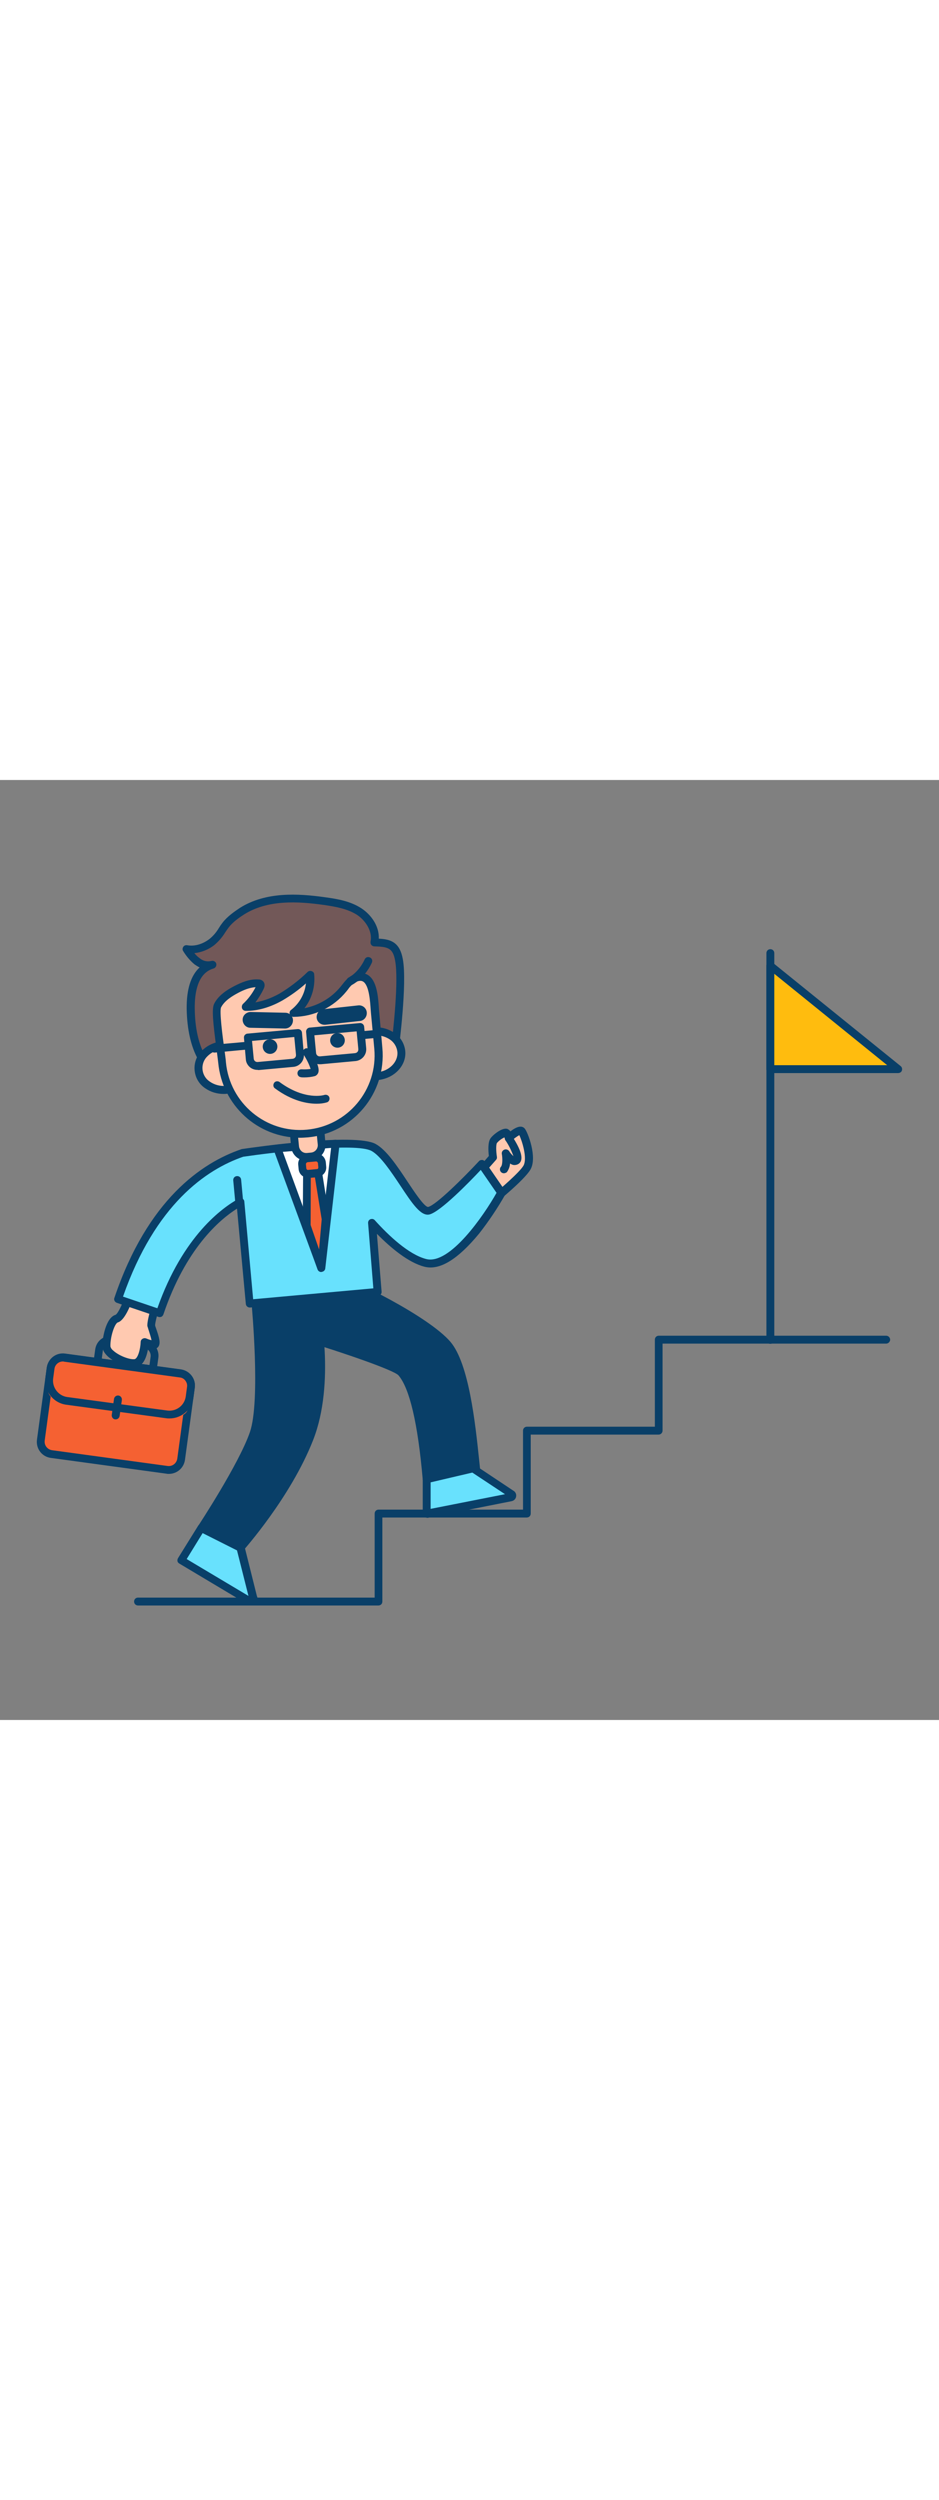 <svg version="1.1" id="Layer_1" xmlns="http://www.w3.org/2000/svg" xmlns:xlink="http://www.w3.org/1999/xlink" x="0px" y="0px" viewBox="0 0 500 500" style="width: 188px;" xml:space="preserve" data-imageid="career-1-75" imageName="Career 1" class="illustrations_image">
<rect x="0" y="0" width="500" height="500" fill="#808080" stroke="none"/>
<style type="text/css">
	.st0_career-1-75{fill:#093F68;}
	.st1_career-1-75{fill:#FFC9B0;}
	.st2_career-1-75{fill:#F56132;}
	.st3_career-1-75{fill:#68E1FD;}
	.st4_career-1-75{fill:#FFFFFF;}
	.st5_career-1-75{fill:#725858;}
	.st6_career-1-75{fill:none;}
	.st7_career-1-75{fill:#FFBC0E;}
</style>
<path id="steps_career-1-75" class="st0_career-1-75" d="M201.5,439.1H73.5c-1.2,0-2.1-0.9-2.1-2.1c0-1.2,0.9-2.1,2.1-2.1c0,0,0,0,0,0h126v-44.7&#10;&#9;c0-1.2,0.9-2.1,2.1-2.1h76.9v-42c0-1.2,0.9-2.1,2.1-2.1h68.1v-46.3c0-1.2,0.9-2.1,2.1-2.1H472c1.2,0.1,2,1.1,2,2.2&#10;&#9;c-0.1,1-0.9,1.9-2,2H352.8v46.3c0,1.1-0.9,2.1-2.1,2.1c0,0,0,0,0,0h-68.1v42c0,1.2-0.9,2.1-2.1,2.1h-76.9V437&#10;&#9;C203.6,438.2,202.7,439.1,201.5,439.1C201.6,439.1,201.5,439.1,201.5,439.1z"/>
<g id="character_career-1-75">
	<path class="st1_career-1-75" d="M254.7,209.5l7.7-8.9c0,0-1-6.9,0.4-8.9s5.7-4.6,6.6-4.2s1.5,2.8,1.5,2.8s5.5-5.1,6.8-3.6s6,14,2.8,19.4&#10;&#9;&#9;S260.5,225,260.5,225L254.7,209.5z"/>
	<path class="st0_career-1-75" d="M260.5,227.1c-0.2,0-0.4,0-0.5-0.1c-0.6-0.2-1.2-0.7-1.4-1.3l-5.8-15.5c-0.3-0.7-0.1-1.5,0.4-2.1l7.1-8.1&#10;&#9;&#9;c-0.3-2.7-0.6-7.3,0.9-9.4c1.2-1.8,6.6-6.2,9.2-4.9c0.5,0.3,1,0.7,1.4,1.2c1.8-1.4,3.9-2.6,5.5-2.5c0.8,0,1.6,0.4,2.1,1&#10;&#9;&#9;c1.6,1.8,6.9,15.4,3,21.9c-3.3,5.6-18.6,18-20.4,19.4C261.5,226.9,261,227.1,260.5,227.1z M257.1,210l4.4,11.6&#10;&#9;&#9;c5.5-4.6,15-12.8,17.2-16.4c2.3-3.9-0.8-13.5-2.2-16.3c-1.5,0.9-2.9,1.9-4.2,3.1c-0.5,0.5-1.3,0.7-2,0.5c-0.7-0.2-1.3-0.8-1.4-1.5&#10;&#9;&#9;c-0.1-0.3-0.2-0.6-0.3-0.9c-1.5,0.7-2.9,1.7-4,3c-0.5,0.8-0.5,4.3,0,7.4c0.1,0.6-0.1,1.2-0.5,1.6L257.1,210z"/>
	<path class="st2_career-1-75" d="M31,306.8l68.5,9.3c1.7,0.2,2.9,1.8,2.7,3.5L96,364.7c-0.2,1.7-1.8,2.9-3.5,2.7L24,358.1&#10;&#9;&#9;c-1.7-0.2-2.9-1.8-2.7-3.5l6.1-45.1C27.6,307.7,29.2,306.5,31,306.8z"/>
	<path class="st0_career-1-75" d="M89.9,369.1c-0.4,0-0.8,0-1.2-0.1l-61.6-8.4c-4.8-0.6-8.1-5-7.4-9.8l5.2-38.3c0.7-4.7,5-8.1,9.8-7.4l61.6,8.4&#10;&#9;&#9;c4.7,0.7,8.1,5,7.4,9.8l-5.2,38.3C97.9,365.9,94.3,369.1,89.9,369.1L89.9,369.1z M89.3,364.9c2.5,0.3,4.7-1.4,5.1-3.9c0,0,0,0,0,0&#10;&#9;&#9;l5.2-38.3c0.2-1.2-0.2-2.4-0.9-3.3c-0.7-1-1.8-1.6-3-1.7l-61.6-8.4c-2.5-0.3-4.7,1.4-5.1,3.8c0,0,0,0,0,0l-5.2,38.3&#10;&#9;&#9;c-0.3,2.5,1.4,4.7,3.9,5.1L89.3,364.9z"/>
	<path class="st0_career-1-75" d="M81.4,315.7c-0.1,0-0.2,0-0.3,0l-29.5-4c-0.5-0.1-1-0.4-1.4-0.8c-0.3-0.4-0.5-1-0.4-1.5l0.9-6.5&#10;&#9;&#9;c0.6-4.6,4.8-7.8,9.4-7.1l17.1,2.3c4.6,0.6,7.8,4.8,7.1,9.4l-0.9,6.5C83.3,314.9,82.4,315.7,81.4,315.7z M54.2,307.8l25.4,3.4&#10;&#9;&#9;l0.6-4.4c0.3-2.3-1.3-4.4-3.6-4.7c0,0,0,0,0,0l-17.1-2.3c-2.3-0.3-4.4,1.3-4.7,3.5L54.2,307.8z"/>
	<path class="st2_career-1-75" d="M31,306.8l68.5,9.3c1.7,0.2,2.9,1.8,2.7,3.5l-1.9,14.2c-0.4,2.8-3,4.8-5.8,4.4l-64.5-8.7&#10;&#9;&#9;c-2.8-0.4-4.8-3-4.4-5.8l1.9-14.2C27.7,307.7,29.3,306.5,31,306.8L31,306.8z"/>
	<path class="st0_career-1-75" d="M90.3,339.6c-0.6,0-1.2,0-1.8-0.1l-53.3-7.2c-7-1-11.9-7.4-11-14.5l0.7-5.2c0.7-4.7,5-8.1,9.8-7.4l61.6,8.4&#10;&#9;&#9;c4.7,0.6,8.1,5,7.4,9.8l-0.7,5.2C102.2,334.8,96.7,339.6,90.3,339.6L90.3,339.6z M33.5,309.3c-2.3,0-4.2,1.7-4.5,3.9l-0.7,5.2&#10;&#9;&#9;c-0.6,4.7,2.7,9.1,7.4,9.8l53.4,7.2l0,0c4.8,0.6,9.1-2.7,9.8-7.4c0,0,0,0,0,0l0.7-5.2c0.2-1.2-0.2-2.4-0.9-3.3&#10;&#9;&#9;c-0.7-1-1.8-1.6-3-1.7l-61.6-8.4C33.9,309.3,33.7,309.3,33.5,309.3z"/>
	<path class="st0_career-1-75" d="M61.6,340.1c-0.1,0-0.2,0-0.3,0c-1.1-0.1-1.9-1.2-1.8-2.3c0,0,0,0,0,0l1.2-8.5c0.1-1.1,1.1-2,2.3-1.9&#10;&#9;&#9;c1.1,0.1,2,1.1,1.9,2.3c0,0,0,0.1,0,0.1l-1.2,8.5C63.5,339.4,62.6,340.1,61.6,340.1z"/>
	<path class="st1_career-1-75" d="M82.8,280c0,0-2.6,8.6-2.3,10.4s4.1,10.5,1.2,10.1c-1.6-0.2-3.2-0.7-4.7-1.5c0,0-0.5,10.8-5.4,11.1&#10;&#9;&#9;s-14.8-4.7-14.9-8.9s1.9-13.8,5.5-14.9s7.9-15.4,7.9-15.4L82.8,280z"/>
	<path class="st0_career-1-75" d="M71.1,312.3c-4.1,0-10.2-2.5-13.7-5.7c-1.8-1.7-2.8-3.4-2.9-5.2c-0.1-4.2,1.8-15.4,7-16.9&#10;&#9;&#9;c1.4-0.6,4.4-7.1,6.5-14c0.3-1.1,1.5-1.7,2.6-1.4c0.2,0.1,0.4,0.2,0.6,0.3l12.8,8.9c0.7,0.5,1.1,1.5,0.8,2.3&#10;&#9;&#9;c-1.1,3.8-2.3,8.5-2.2,9.5c0,0.2,0.3,1.1,0.6,1.9c1.6,4.6,2.5,7.8,1,9.6c-0.7,0.8-1.7,1.2-2.7,1c-0.9-0.1-1.8-0.3-2.6-0.5&#10;&#9;&#9;c-0.6,3.9-2.2,10-7.1,10.3L71.1,312.3z M71.2,274.5c-1.7,5.2-4.9,13-8.4,14c-1.8,0.5-4.2,8-4,12.8c0.2,0.9,0.8,1.7,1.5,2.2&#10;&#9;&#9;c2.8,2.6,8.3,4.8,11.2,4.6c1.9-0.1,3.3-5.5,3.4-9.2c0-1.1,1-2,2.2-2c0.3,0,0.6,0.1,0.9,0.2c0.9,0.4,1.8,0.7,2.7,0.9&#10;&#9;&#9;c-0.4-1.7-0.9-3.3-1.4-4.9c-0.3-0.8-0.5-1.7-0.8-2.5c-0.3-1.7,0.9-6.4,1.9-9.9L71.2,274.5z"/>
	<path class="st0_career-1-75" d="M254,368.7l-26.8,3.3c-3.1-35.7-8.3-50.6-13.4-56.5c-4.1-4.7-53.4-19.7-53.4-19.7l13-32.4&#10;&#9;&#9;c12.7,3.4,53.6,23.7,65,37C249.3,312.9,252.2,353.1,254,368.7z"/>
	<path class="st0_career-1-75" d="M227.2,374c-0.5,0-0.9-0.2-1.3-0.5c-0.4-0.4-0.7-0.9-0.8-1.4c-2.6-29.9-7-48.5-12.9-55.4&#10;&#9;&#9;c-2.3-2.7-28.5-11.8-52.5-19.1c-0.6-0.2-1-0.6-1.3-1.1c-0.3-0.5-0.3-1.1-0.1-1.7l13-32.4c0.4-1,1.5-1.5,2.5-1.2&#10;&#9;&#9;c13.7,3.7,54.6,24.3,66,37.6c9.9,11.5,13.3,43.5,15.3,62.6c0.3,2.6,0.5,4.9,0.7,6.9c0.1,1.1-0.7,2.2-1.8,2.3l-26.6,3.2L227.2,374z&#10;&#9;&#9; M163.2,294.4c11.8,3.6,48.3,15.1,52.2,19.7c6.4,7.5,10.9,25.7,13.7,55.6l22.5-2.8c-0.2-1.5-0.3-3.1-0.5-4.9&#10;&#9;&#9;c-1.8-17.4-5.2-49.8-14.3-60.3c-10.7-12.4-48.4-31.3-62.2-35.8L163.2,294.4z"/>
	<path class="st3_career-1-75 targetColor" d="M227.2,372v18.3l44.9-8.9c0.5-0.1,0.8-0.6,0.7-1.1c-0.1-0.3-0.2-0.5-0.5-0.6l-20.4-13.5L227.2,372z" style="fill: rgb(104, 225, 253);"/>
	<path class="st0_career-1-75" d="M227.2,392.4c-1.1,0-2.1-0.9-2.1-2.1V372c0-1,0.7-1.8,1.6-2l24.7-5.8c0.6-0.1,1.2,0,1.6,0.3l20.3,13.5&#10;&#9;&#9;c1.5,0.8,2,2.6,1.2,4.1c-0.4,0.8-1.2,1.3-2,1.5l-44.9,8.9C227.5,392.4,227.4,392.4,227.2,392.4z M229.3,373.6v14.1l39.6-7.8&#10;&#9;&#9;l-17.4-11.5L229.3,373.6z"/>
	<path class="st3_career-1-75 targetColor" d="M267,219.5c0,0-23.1,41.9-40.5,37.4c-9.8-2.6-20.7-12.8-28.4-21.2l3,36.8l-68.1,6.2l-4.9-54&#10;&#9;&#9;c-13.4,7.4-31.4,24.9-43,59.1l-22.2-7.5c17-50.2,44.6-70.4,66.3-77.8c0,0,59.1-8.7,69.8-2.9s23.1,35.2,29.4,33.6s28-24.9,28-24.9&#10;&#9;&#9;L267,219.5z" style="fill: rgb(104, 225, 253);"/>
	<path class="st0_career-1-75" d="M85.1,285.7c-0.2,0-0.5,0-0.7-0.1l-22.2-7.5c-1.1-0.4-1.7-1.6-1.3-2.6c0,0,0,0,0,0&#10;&#9;&#9;c17.7-52.3,46.5-71.9,67.6-79.1c0.1,0,0.2-0.1,0.4-0.1c6.1-0.9,60.1-8.7,71.1-2.7c5.7,3.1,11.4,11.6,16.9,19.9&#10;&#9;&#9;c3.4,5.1,9.1,13.8,11.1,13.6c4.2-1,18.8-15.5,27-24.3c0.4-0.5,1-0.7,1.7-0.7c0.6,0,1.2,0.4,1.6,0.9l10.6,15.4&#10;&#9;&#9;c0.4,0.7,0.5,1.5,0.1,2.2c-4.1,7.2-8.8,14.2-13.9,20.7C243.8,255,234.1,261,226,258.9c-8.6-2.2-18-10.1-25.3-17.5l2.5,30.8&#10;&#9;&#9;c0.1,1.1-0.8,2.1-1.9,2.2l-68.1,6.2c-1.1,0.1-2.2-0.7-2.3-1.9l-4.7-50.7c-9.5,6-27.4,21.4-39.2,56.3c-0.2,0.5-0.5,0.9-1,1.2&#10;&#9;&#9;C85.8,285.6,85.4,285.7,85.1,285.7z M65.5,274.8l18.3,6.2c13.6-38.6,34.7-53.6,43.3-58.3c1-0.6,2.3-0.2,2.8,0.8&#10;&#9;&#9;c0.1,0.2,0.2,0.5,0.2,0.8l4.7,51.9l64-5.8l-2.8-34.7c-0.1-1.2,0.8-2.2,1.9-2.2c0.6-0.1,1.3,0.2,1.7,0.7c7.3,8.1,18,18.2,27.3,20.6&#10;&#9;&#9;c12.6,3.3,30.8-23.3,37.5-35.2l-8.4-12.2c-6,6.4-21.4,22.2-27.3,23.7c-4.6,1.1-9.2-5.8-15.5-15.3c-5-7.5-10.6-15.9-15.4-18.5&#10;&#9;&#9;c-8.3-4.5-51.9,0.7-68.3,3.1C109.8,207.2,82.7,225.7,65.5,274.8z"/>
	<path class="st0_career-1-75" d="M107.2,397.9c0,0,21.9-33.1,27.8-50.5s1-68.9,1-68.9h31.7c0,0,9.1,41.4-2.9,71.9s-36.8,58-36.8,58L107.2,397.9&#10;&#9;&#9;z"/>
	<path class="st0_career-1-75" d="M128.1,410.4c-0.3,0-0.6-0.1-0.9-0.2l-20.9-10.4c-1-0.5-1.4-1.8-0.9-2.8c0-0.1,0.1-0.1,0.1-0.2&#10;&#9;&#9;c0.2-0.3,21.8-33.1,27.6-50c5.7-16.8,0.9-67.5,0.9-68c-0.1-0.6,0.1-1.2,0.5-1.6c0.4-0.4,1-0.7,1.5-0.7h31.7c1,0,1.8,0.7,2,1.6&#10;&#9;&#9;c0.4,1.7,9.1,42.4-3,73.1c-12,30.5-36.9,58.3-37.1,58.6C129.2,410.2,128.6,410.4,128.1,410.4z M110.2,397l17.3,8.7&#10;&#9;&#9;c4.8-5.6,25-29.8,35.3-56.1s4.6-61.1,3.1-69.1h-27.7c0.9,10.3,4.1,51.8-1.3,67.5C131.8,363.2,115.1,389.6,110.2,397z"/>
	<path class="st3_career-1-75 targetColor" d="M107.2,397.9l-10.7,17.2l36.7,21.9c0.7,0.3,1.4,0,1.7-0.7c0.2-0.4,0.1-0.9-0.1-1.2l-6.7-26.7L107.2,397.9z" style="fill: rgb(104, 225, 253);"/>
	<path class="st0_career-1-75" d="M133.8,439.1c-0.5,0-0.9-0.1-1.3-0.3c-0.1,0-0.2-0.1-0.3-0.1l-36.7-21.9c-0.5-0.3-0.9-0.7-1-1.3&#10;&#9;&#9;c-0.1-0.5,0-1.1,0.3-1.6l10.7-17.2c0.6-0.9,1.7-1.2,2.7-0.8l20.9,10.4c0.5,0.3,0.9,0.8,1.1,1.4l6.6,26.4c0.8,1.7,0.2,3.7-1.5,4.5&#10;&#9;&#9;C134.8,439,134.3,439.1,133.8,439.1L133.8,439.1z M99.4,414.4l32.9,19.6l-6.1-24.2l-18.3-9.2L99.4,414.4z"/>
	<polygon class="st4_career-1-75" points="178.7,193.5 171.1,259.6 147.7,195.9 &#9;"/>
	<path class="st0_career-1-75" d="M171.1,261.7c-0.9,0-1.7-0.5-2-1.4l-23.4-63.6c-0.4-1.1,0.1-2.3,1.2-2.7c0.2-0.1,0.4-0.1,0.6-0.1l31-2.5&#10;&#9;&#9;c1.2-0.1,2.2,0.8,2.3,1.9c0,0.1,0,0.3,0,0.4l-7.6,66.1c-0.1,1-0.9,1.7-1.8,1.8L171.1,261.7z M150.6,197.8l19.4,52.8l6.3-54.9&#10;&#9;&#9;L150.6,197.8z"/>
	<path class="st1_career-1-75" d="M156.3,186.8l14.2-1.3l0,0l1,11.3c0.1,1.6-1,3-2.6,3.1l-8.4,0.8c-1.6,0.1-3-1-3.1-2.6L156.3,186.8L156.3,186.8&#10;&#9;&#9;z"/>
	<path class="st0_career-1-75" d="M163.1,202.5c-4.2,0-7.7-3.2-8.1-7.4l-0.7-8.2c-0.1-1.1,0.7-2.2,1.9-2.3l14.2-1.3c0.6,0,1.1,0.1,1.5,0.5&#10;&#9;&#9;c0.4,0.4,0.7,0.9,0.7,1.4l0.7,8.2c0.4,4.5-2.9,8.4-7.4,8.8c0,0,0,0,0,0l0,0l-2.1,0.2C163.6,202.5,163.3,202.5,163.1,202.5z&#10;&#9;&#9; M165.8,200.2L165.8,200.2z M158.6,188.7l0.6,6.1c0.1,1,0.6,2,1.4,2.7c0.8,0.7,1.8,1,2.9,0.9l2.1-0.2c2.2-0.2,3.8-2.1,3.6-4.3&#10;&#9;&#9;l-0.6-6.1L158.6,188.7z"/>
	<path class="st5_career-1-75" d="M110.1,153.8c1.4-0.2-2.6-6-2.8-6.4c-4.2-7.6-5.6-17.2-5.7-25.8c-0.1-8.9,1.6-20.4,11.4-23.3&#10;&#9;&#9;c-2.8,0.8-5.8-0.2-8.1-2c-2.2-1.9-4.1-4.1-5.6-6.5c4.7,0.9,9.6-0.8,13.5-3.7c3.5-2.6,4.9-5.8,7.4-9.1c2.2-2.9,5.7-5.4,8.8-7.4&#10;&#9;&#9;c12.8-8.1,29.1-7.4,44.1-5.3c6.4,0.9,13,2.1,18.4,5.6s9.4,10,8,16.4c7.5,0.2,11.6,1,13.1,9.3c2.4,12.8-2.2,47.8-2.2,47.8l-8.9-0.7&#10;&#9;&#9;L110.1,153.8z"/>
	<path class="st0_career-1-75" d="M110.1,155.9c-1.1,0-2-0.8-2.1-1.8c0-0.3,0-0.7,0.1-1c-0.7-1.4-1.5-2.7-2.3-4c-0.2-0.3-0.3-0.6-0.4-0.6&#10;&#9;&#9;c-3.8-6.9-5.8-15.9-6-26.8c-0.1-10.3,2.2-17.7,6.9-22c-0.9-0.4-1.8-1-2.7-1.6c-2.4-2-4.4-4.4-6-7c-0.7-0.9-0.4-2.2,0.5-2.9&#10;&#9;&#9;c0.5-0.3,1-0.4,1.6-0.3c3.8,0.7,8.1-0.5,11.8-3.3c2-1.6,3.7-3.6,5-5.8c0.6-1,1.3-2,2-2.9c2.6-3.4,6.6-6.1,9.3-7.9&#10;&#9;&#9;c13.7-8.6,30.7-7.7,45.5-5.6c6.6,0.9,13.4,2.1,19.2,5.9c5,3.3,9.5,9.3,9.2,16.1c6.5,0.3,11.2,2,12.8,10.9c2.4,13-2.1,47-2.2,48.4&#10;&#9;&#9;c-0.1,1.1-1.1,1.9-2.2,1.8l-8.7-0.7l-91,11.1l0,0L110.1,155.9z M109.9,151.8L109.9,151.8z M113.6,100.3c-8.4,2.5-10,12.9-9.9,21.3&#10;&#9;&#9;c0.1,10.2,2,18.6,5.4,24.9l0.2,0.4c1,1.5,1.9,3.1,2.7,4.7l89.1-10.9c0.1,0,0.3,0,0.4,0l6.9,0.6c0.9-7.5,4-34.5,2-45.2&#10;&#9;&#9;c-1.2-6.8-3.9-7.4-11.1-7.6c-1.1,0-2.1-1-2-2.1c0-0.1,0-0.3,0-0.4c1.2-5.7-2.9-11.4-7.1-14.2c-5.1-3.3-11.4-4.4-17.5-5.3&#10;&#9;&#9;c-14.1-2-30.1-2.9-42.7,5c-2.5,1.6-6,4-8.2,6.9c-0.7,0.9-1.3,1.8-1.9,2.7c-1.6,2.6-3.6,4.9-5.9,6.8c-3,2.3-6.7,3.8-10.5,4.2&#10;&#9;&#9;c0.8,1,1.7,1.9,2.7,2.6c1.7,1.5,4,2.1,6.2,1.6l0,0c1.1-0.4,2.3,0.2,2.7,1.2c0.4,1.1-0.2,2.3-1.2,2.7&#10;&#9;&#9;C113.7,100.2,113.7,100.3,113.6,100.3L113.6,100.3z"/>
	
		<ellipse transform="matrix(0.996 -9.045877e-02 9.045877e-02 0.996 -13.348 11.436)" class="st1_career-1-75" cx="119.5" cy="153" rx="13.8" ry="11.9"/>
	<path class="st0_career-1-75" d="M119.1,167c-3.5,0-6.9-1-9.8-3c-5.9-3.9-7.5-11.9-3.6-17.9c0.5-0.8,1.1-1.5,1.8-2.1c6-5.9,15.3-6.7,22.2-2&#10;&#9;&#9;c3.2,2.2,5.3,5.7,5.7,9.5c0.7,7.7-5.9,14.6-14.6,15.4C120.2,167,119.7,167,119.1,167z M119.9,143.1c-0.4,0-0.9,0-1.3,0.1&#10;&#9;&#9;c-3.1,0.2-6,1.6-8.1,3.7c-3.5,3.3-3.6,8.8-0.3,12.3c0.5,0.5,1,0.9,1.6,1.3c2.5,1.7,5.6,2.5,8.7,2.2c6.4-0.6,11.3-5.5,10.8-10.9&#10;&#9;&#9;c-0.3-2.6-1.7-5-3.9-6.5C125.1,143.9,122.5,143.1,119.9,143.1L119.9,143.1z"/>
	
		<ellipse transform="matrix(0.996 -9.045877e-02 9.045877e-02 0.996 -12.359 18.675)" class="st1_career-1-75" cx="199.8" cy="145.7" rx="13.8" ry="11.9"/>
	<path class="st0_career-1-75" d="M199.5,159.7c-3.5,0-6.9-1-9.8-3.1c-3.2-2.2-5.3-5.7-5.7-9.6c-0.7-7.7,5.9-14.6,14.6-15.4&#10;&#9;&#9;c4.1-0.4,8.1,0.7,11.5,3c3.2,2.2,5.3,5.7,5.7,9.6l0,0c0.7,7.7-5.9,14.6-14.6,15.4C200.6,159.7,200,159.7,199.5,159.7z M200.3,135.8&#10;&#9;&#9;c-0.4,0-0.9,0-1.3,0.1c-6.4,0.6-11.3,5.5-10.8,10.9c0.3,2.6,1.7,5,3.9,6.5c2.5,1.8,5.6,2.5,8.7,2.2c6.4-0.6,11.3-5.5,10.8-10.9l0,0&#10;&#9;&#9;c-0.3-2.6-1.7-5-3.9-6.5C205.5,136.6,202.9,135.8,200.3,135.8L200.3,135.8z"/>
	<path class="st1_career-1-75" d="M163.6,188c-23,2.1-43.3-14.8-45.3-37.8c0,0,0,0,0,0c-0.6-6.4-4-26.8-2.3-30.2c1.9-4,6.1-6.6,9.9-8.6&#10;&#9;&#9;s7.7-3.6,11.8-3.3c0.4,0,0.7,0.1,1,0.4c0.4,0.4,0.1,1.1-0.1,1.6c-1.9,3.9-4.4,7.5-7.5,10.6c6.6-0.1,13-2,18.6-5.3&#10;&#9;&#9;c5.6-3.3,10.8-7.3,15.5-11.9c0.8,7.9-2.5,15.6-8.8,20.5c10.3-0.1,20.1-4.8,26.6-12.8c1.6-2,3.1-4.3,5.4-5.4&#10;&#9;&#9;c11.1-5.4,10.8,13,11.3,18.7l1.7,18.2C203.5,165.6,186.6,185.9,163.6,188C163.6,188,163.6,188,163.6,188z"/>
	<path class="st0_career-1-75" d="M159.8,190.3c-22.6,0-41.5-17.3-43.6-39.9c-0.2-1.6-0.5-4.2-0.9-7.2c-1.9-14.2-2.6-21.5-1.3-24.1&#10;&#9;&#9;c2.3-4.7,7.3-7.7,10.8-9.5c3.7-1.9,8.2-3.9,13-3.5c0.9,0,1.8,0.4,2.4,1.1c0.5,0.6,1.2,1.8,0.2,3.9c-1.2,2.5-2.7,4.9-4.4,7.2&#10;&#9;&#9;c4.5-0.8,8.7-2.4,12.7-4.6c5.5-3.3,10.6-7.2,15.1-11.6c0.8-0.8,2.2-0.7,3,0.1c0.3,0.3,0.5,0.7,0.5,1.2c0.6,6.4-1.2,12.9-5.2,18&#10;&#9;&#9;c7.6-1.5,14.4-5.5,19.3-11.5l0.8-1c1.4-1.8,3-3.8,5.4-5c3.1-1.5,5.8-1.6,8.1-0.3c5.2,3,5.7,12.3,6.1,18.5c0.1,0.9,0.1,1.6,0.2,2.2&#10;&#9;&#9;l1.6,18.2c2.2,24.1-15.6,45.4-39.7,47.6l0,0C162.4,190.2,161.1,190.3,159.8,190.3z M163.6,188L163.6,188z M136.1,110.2&#10;&#9;&#9;c-3.3,0.2-6.6,1.6-9.4,3.1c-3,1.6-7.2,4.1-9,7.7c-0.9,2.1,0.8,15.3,1.7,21.7c0.4,3.1,0.8,5.7,0.9,7.4c2,21.8,21.3,37.9,43.1,35.9&#10;&#9;&#9;l0,0c21.8-2,37.9-21.3,35.9-43.1c0,0,0,0,0,0l-1.7-18.2c-0.1-0.7-0.1-1.5-0.2-2.4c-0.3-4.3-0.8-13.2-4.1-15.1&#10;&#9;&#9;c-0.4-0.2-1.5-0.9-4.1,0.4c-1.6,1-2.9,2.3-3.9,3.8l-0.8,1c-6.9,8.5-17.2,13.5-28.2,13.6c-0.9,0-1.7-0.6-2-1.4&#10;&#9;&#9;c-0.3-0.9,0-1.8,0.7-2.3c4.4-3.4,7.3-8.5,7.9-14.1c-3.8,3.4-8,6.4-12.4,9c-6.5,3.7-13.3,5.7-19.7,5.6c-0.8,0-1.6-0.5-1.9-1.3&#10;&#9;&#9;c-0.3-0.8-0.1-1.7,0.4-2.3C132.2,116.5,134.4,113.5,136.1,110.2z"/>
	<circle class="st0_career-1-75" cx="143.8" cy="141.8" r="3.9"/>
	<circle class="st0_career-1-75" cx="179.7" cy="138.5" r="3.9"/>
	<path class="st0_career-1-75" d="M162.1,158.2c-0.9,0-1.6,0-1.8-0.1c-1.2-0.1-2-1.1-1.9-2.3c0.1-1.2,1.1-2,2.3-1.9l0,0c1.6,0.1,3.1,0,4.7-0.2&#10;&#9;&#9;c-0.9-2.7-2.2-5.3-3.8-7.7c-0.7-0.9-0.5-2.2,0.5-2.9c0.9-0.7,2.2-0.5,2.9,0.5c0,0.1,0.1,0.1,0.1,0.2c2.5,3.9,5.3,9.1,4.4,11.8&#10;&#9;&#9;c-0.3,0.9-1,1.6-1.8,1.9C165.8,158,163.9,158.2,162.1,158.2z"/>
	<path class="st0_career-1-75" d="M151.8,132.2L151.8,132.2l-18.5-0.4c-2.3,0-4.1-2-4.1-4.3c0-2.3,2-4.1,4.3-4.1l18.4,0.4c2.3,0,4.2,1.9,4.1,4.2&#10;&#9;&#9;S154.1,132.2,151.8,132.2L151.8,132.2L151.8,132.2z"/>
	<path class="st0_career-1-75" d="M172.8,130.2c-2.3,0-4.2-1.8-4.2-4.1c0-2.2,1.6-4,3.8-4.2l18.3-2c2.3-0.3,4.4,1.4,4.6,3.7s-1.4,4.4-3.7,4.6&#10;&#9;&#9;c0,0,0,0-0.1,0l-18.3,2C173.1,130.2,173,130.2,172.8,130.2z"/>
	<path class="st0_career-1-75" d="M137.1,154.2c-1.5,0-2.9-0.5-4-1.4c-1.3-1.1-2.1-2.6-2.2-4.2l-1-11.5c0-0.6,0.1-1.1,0.5-1.5&#10;&#9;&#9;c0.4-0.4,0.9-0.7,1.4-0.7l26.7-2.4c1.1-0.1,2.2,0.7,2.3,1.9c0,0,0,0,0,0l1,11.5c0.3,3.4-2.2,6.4-5.6,6.7c0,0,0,0,0,0l-18.5,1.7&#10;&#9;&#9;L137.1,154.2z M134.2,138.8l0.9,9.4c0.1,1.1,1,1.9,2.1,1.8c0,0,0,0,0.1,0l18.5-1.7l0,0c1.1-0.1,1.9-1,1.8-2.1c0,0,0,0,0-0.1&#10;&#9;&#9;l-0.9-9.4L134.2,138.8z"/>
	<path class="st0_career-1-75" d="M170.2,151.2c-3.2,0-5.9-2.5-6.2-5.7l-1-11.5c-0.1-1.1,0.7-2.2,1.9-2.3l26.7-2.4c1.2-0.1,2.2,0.8,2.3,1.9&#10;&#9;&#9;l1.1,11.5c0.3,3.4-2.2,6.4-5.6,6.8l0,0l-18.5,1.7C170.7,151.2,170.5,151.2,170.2,151.2z M189.1,147.4L189.1,147.4z M167.4,135.8&#10;&#9;&#9;l0.9,9.4c0.1,1.1,1,1.9,2.1,1.8c0,0,0,0,0.1,0l18.5-1.7c1.1-0.1,1.9-1,1.8-2.1c0,0,0,0,0-0.1l-0.9-9.4L167.4,135.8z"/>
	<path class="st0_career-1-75" d="M168.6,172.2c-5,0-13-1.4-22.1-8.1c-1-0.6-1.2-1.9-0.6-2.9c0.6-1,1.9-1.2,2.9-0.6c0,0,0.1,0.1,0.1,0.1&#10;&#9;&#9;c13.3,9.8,23.5,7,23.9,6.8c1.1-0.3,2.3,0.3,2.6,1.4c0.3,1.1-0.3,2.3-1.4,2.6C172.3,172,170.5,172.2,168.6,172.2z"/>
	<path class="st0_career-1-75" d="M114.2,145c-1.2,0-2.1-0.9-2.1-2.1c0-1.1,0.8-2,1.9-2.1l18.1-1.6c1.1-0.1,2.2,0.7,2.3,1.8&#10;&#9;&#9;c0.1,1.1-0.7,2.2-1.8,2.3c-0.1,0-0.1,0-0.2,0l-18.1,1.7H114.2z"/>
	<path class="st0_career-1-75" d="M192.3,137.9c-1.2,0-2.1-0.9-2.1-2.1c0-1.1,0.8-2,1.9-2.1l6.6-0.6c1.1-0.1,2.2,0.7,2.3,1.9&#10;&#9;&#9;c0.1,1.1-0.7,2.2-1.9,2.3c0,0,0,0,0,0l-6.6,0.6L192.3,137.9z"/>
	<path class="st2_career-1-75" d="M162,201.4l7.6-0.7c0.8-0.1,1.5,0.5,1.6,1.3l0.5,5.3c0.1,0.8-0.5,1.5-1.3,1.6l-7.6,0.7&#10;&#9;&#9;c-0.8,0.1-1.5-0.5-1.6-1.3l-0.5-5.3C160.6,202.2,161.2,201.5,162,201.4z"/>
	<path class="st0_career-1-75" d="M164.1,211.6c-2.7,0-4.9-2-5.1-4.7l-0.2-2.2c-0.3-2.8,1.8-5.3,4.7-5.6l4.4-0.4c2.8-0.3,5.3,1.8,5.6,4.7&#10;&#9;&#9;c0,0,0,0,0,0l0.2,2.2c0.3,2.8-1.8,5.3-4.7,5.6c0,0,0,0,0,0l-4.4,0.4L164.1,211.6z M168.3,202.9L168.3,202.9l-4.5,0.4&#10;&#9;&#9;c-0.5,0.1-0.9,0.5-0.9,1.1l0.2,2.2c0.1,0.5,0.5,0.9,1.1,0.9l4.4-0.4l0,0c0.3,0,0.5-0.1,0.7-0.4c0.2-0.2,0.2-0.5,0.2-0.7l-0.2-2.2&#10;&#9;&#9;C169.2,203.3,168.8,202.9,168.3,202.9L168.3,202.9z"/>
	<polygon class="st2_career-1-75" points="173.4,233.5 171.1,259.6 163.4,237 163.5,209.6 169.6,209.1 &#9;"/>
	<path class="st0_career-1-75" d="M171.1,261.7c-0.9,0-1.7-0.6-2-1.4l-7.8-22.6c-0.1-0.2-0.1-0.5-0.1-0.7l0.2-27.4c0-1.1,0.8-2,1.9-2.1l6-0.6&#10;&#9;&#9;c1.1-0.1,2.1,0.7,2.2,1.8l3.9,24.5c0,0.2,0,0.3,0,0.5l-2.3,26c-0.1,1-0.9,1.8-1.8,1.9L171.1,261.7z M165.4,236.7l4.5,13l1.4-16&#10;&#9;&#9;l-3.6-22.3l-2.2,0.2L165.4,236.7z"/>
	<line class="st6_career-1-75" x1="127.4" y1="224.6" x2="126.3" y2="212.8"/>
	<path class="st0_career-1-75" d="M127.4,226.7c-1.1,0-2-0.8-2.1-1.9l-1.1-11.8c-0.1-1.2,0.7-2.2,1.9-2.3c1.2-0.1,2.2,0.7,2.3,1.9l1.1,11.8&#10;&#9;&#9;c0.1,1.1-0.7,2.2-1.9,2.3L127.4,226.7z"/>
	<path class="st0_career-1-75" d="M268.3,209.2c-1.2,0-2.1-1-2.1-2.1c0-0.5,0.2-1,0.5-1.3c1-1.1,0.9-4.8,0.5-6.9c-0.2-1.1,0.6-2.2,1.8-2.4&#10;&#9;&#9;c0.8-0.1,1.6,0.2,2.1,0.9c0.6,1,1.4,1.9,2.3,2.7c-1.1-3-2.5-5.9-4.3-8.5c-0.6-1-0.4-2.3,0.6-2.9c1-0.6,2.3-0.4,2.9,0.6l0,0&#10;&#9;&#9;c5,7.6,6.3,12.5,3.9,14.6c-0.8,0.7-1.9,1-3,0.9c-0.7-0.1-1.3-0.4-1.9-0.8c-0.1,1.6-0.7,3.2-1.7,4.6&#10;&#9;&#9;C269.5,208.9,268.9,209.2,268.3,209.2z"/>
	<path class="st0_career-1-75" d="M186.5,109.1c-1.2,0-2.1-0.9-2.1-2c0-0.8,0.5-1.6,1.2-2c0.1,0,5.3-2.6,8.6-9.7c0.5-1.1,1.7-1.5,2.8-1&#10;&#9;&#9;s1.5,1.7,1,2.8c-4,8.6-10.3,11.6-10.6,11.8C187.1,109,186.8,109.1,186.5,109.1z"/>
</g>
<g id="flag_career-1-75">
	<path class="st0_career-1-75" d="M410.2,299.9c-1.2,0-2.1-0.9-2.1-2.1V92.1c0-1.2,0.9-2.1,2.1-2.1c1.2,0,2.1,0.9,2.1,2.1c0,0,0,0,0,0v205.7&#10;&#9;&#9;C412.3,298.9,411.3,299.9,410.2,299.9z"/>
	<polygon class="st7_career-1-75" points="478.3,153.8 410.2,153.8 410.2,98.8 &#9;"/>
	<path class="st0_career-1-75" d="M478.3,155.9h-68.1c-1.2,0-2.1-0.9-2.1-2.1v-55c0-1.2,0.9-2.1,2.1-2.1c0.5,0,0.9,0.2,1.3,0.5l68.1,55&#10;&#9;&#9;c0.9,0.7,1,2.1,0.3,3C479.5,155.6,478.9,155.9,478.3,155.9L478.3,155.9z M412.3,151.7h60.1l-60.1-48.6V151.7z"/>
</g>
</svg>